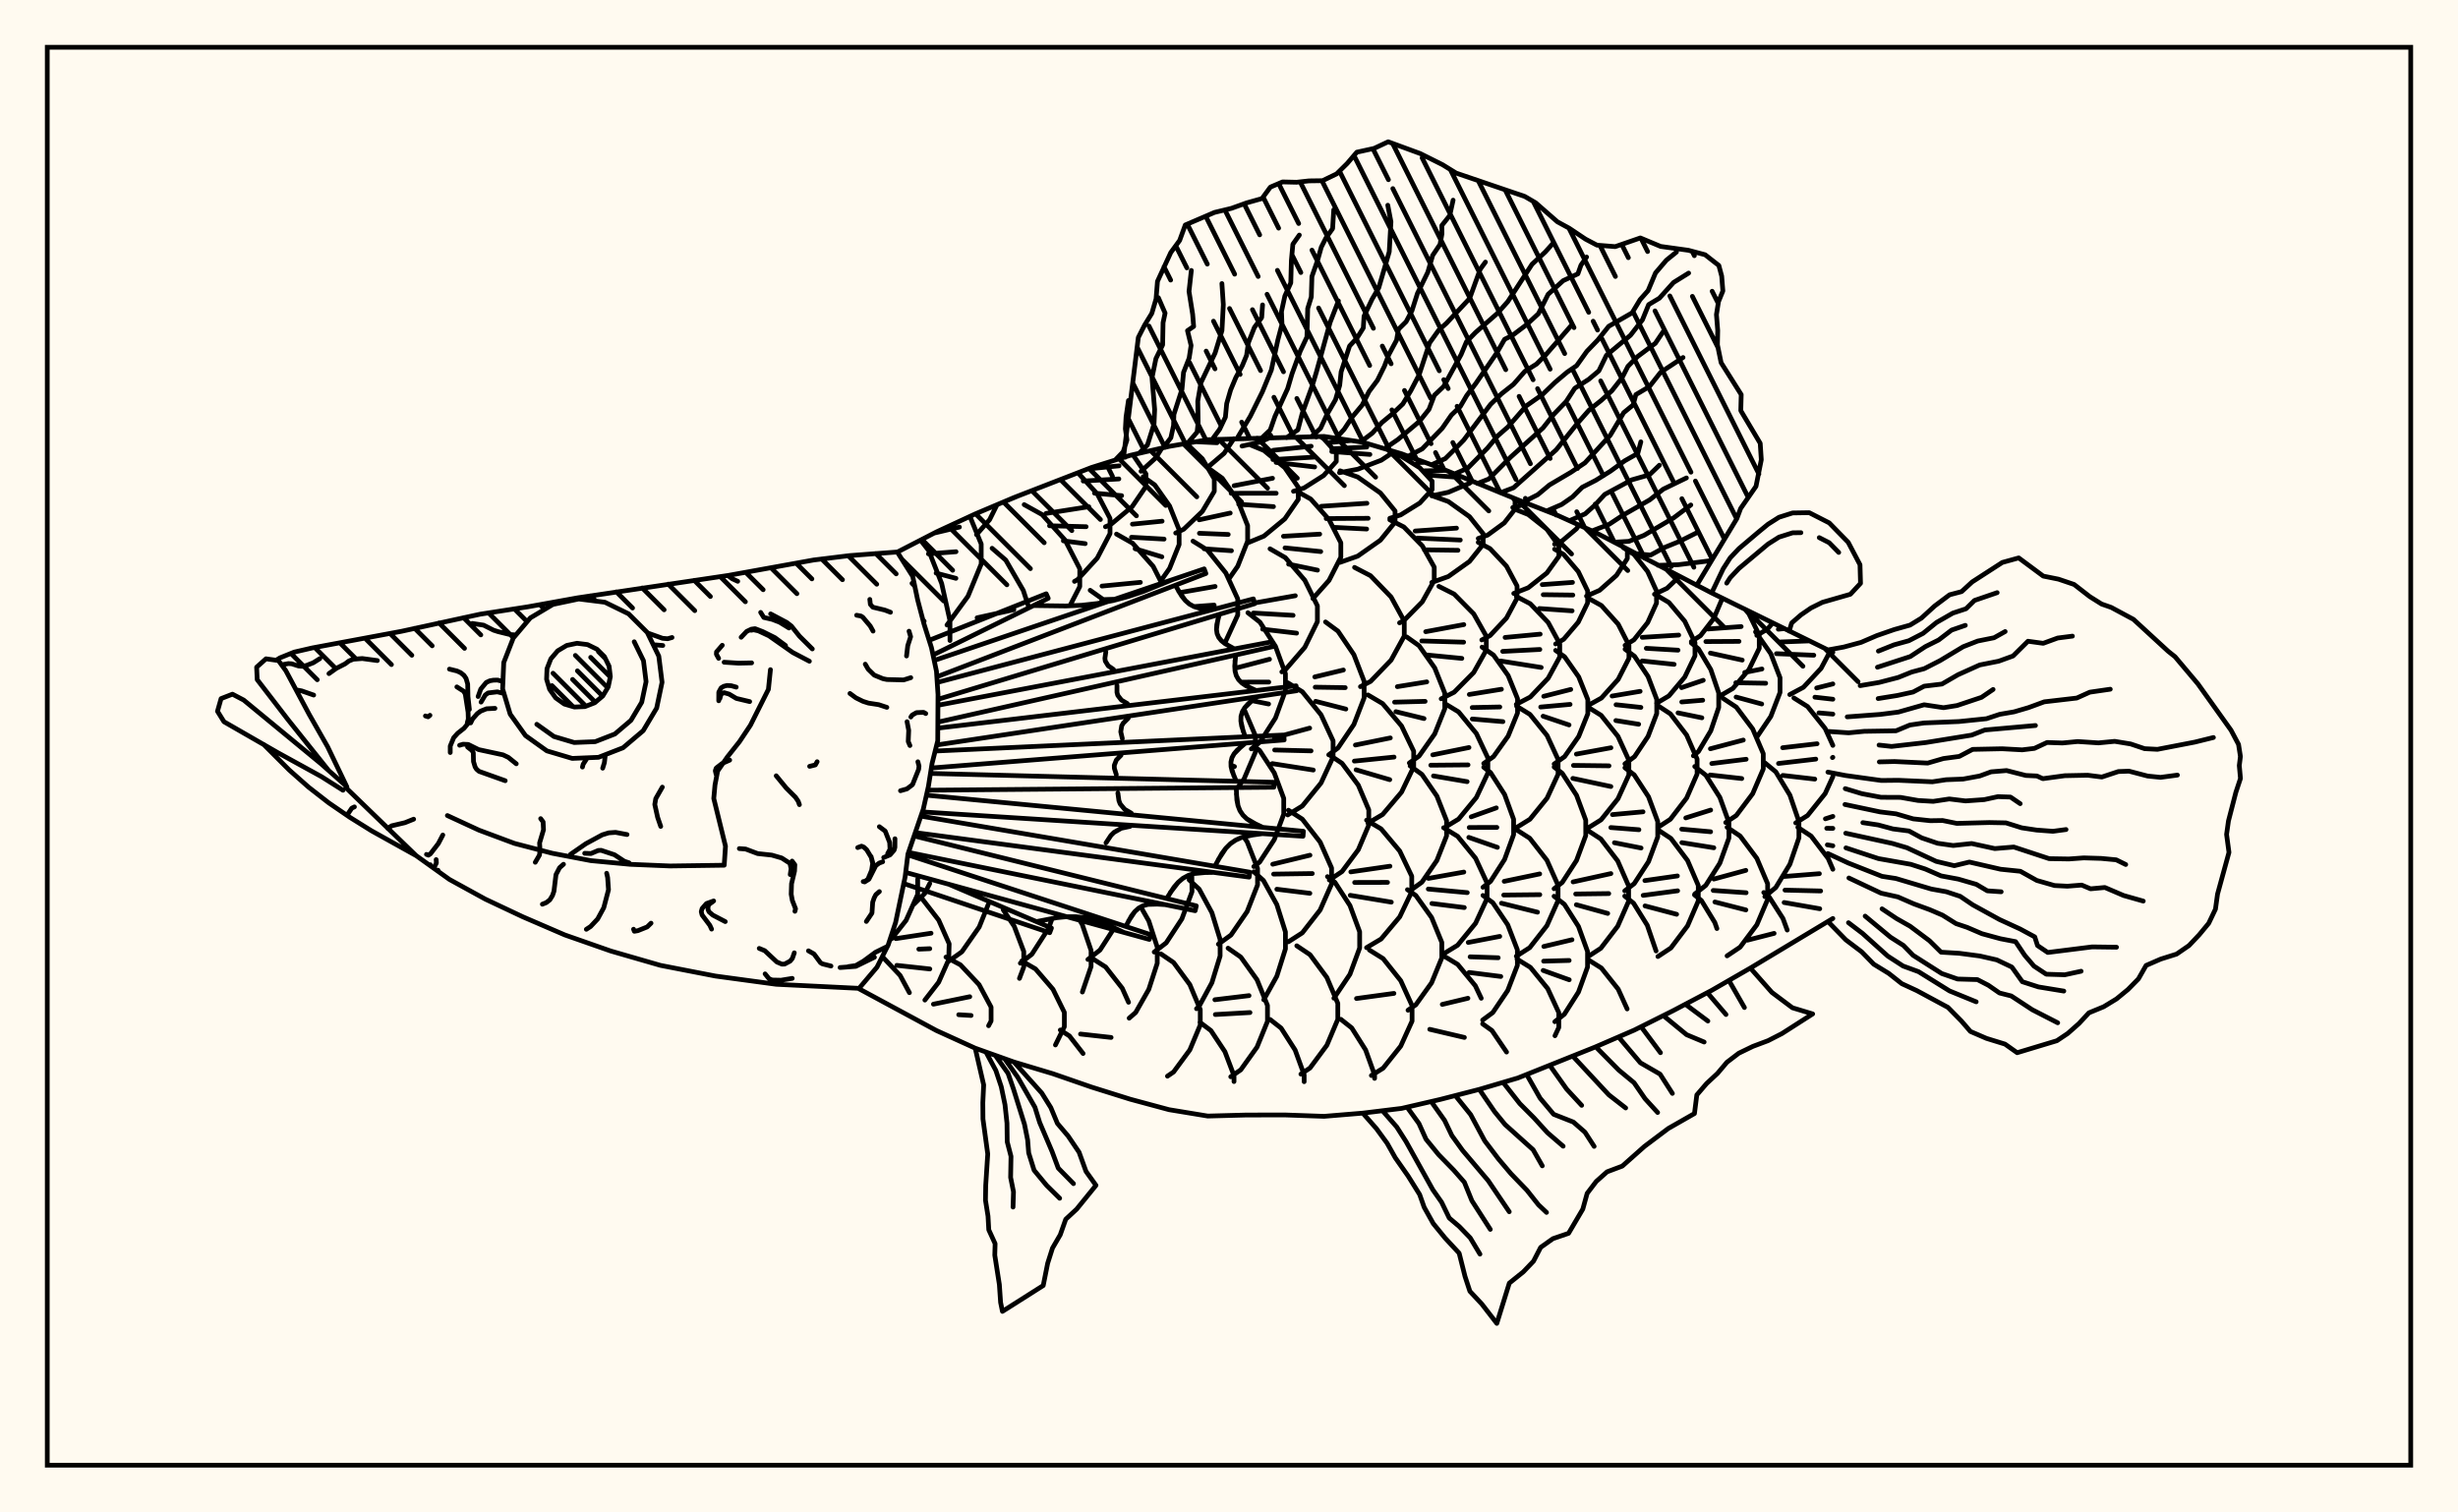 <svg xmlns="http://www.w3.org/2000/svg" width="520" height="320"><rect x="0" y="0" width="520" height="320" fill="floralwhite"/><rect x="10" y="10" width="500" height="300" stroke="black" stroke-width="1" fill="none"/><path stroke="black" stroke-width="1" fill="none" stroke-linecap="round" stroke-linejoin="round" d="
M 189.83 116.81 198.11 112.54 206.31 108.74 214.51 105.27 230.91 98.91 239.11 96.34 247.31 94.45 255.51 93.03 280.11 92.34 288.31 93.57 296.51 96.01 304.71 99.03 321.11 105.75 329.31 108.95 337.51 112.65 362.11 125.45 387.75 138.02 
M 387.75 194.33 370.3 204.82 362.11 209.54 353.91 213.86 345.71 217.96 337.51 221.51 321.11 228.08 312.91 230.5 304.71 232.61 296.51 234.51 288.31 235.51 280.11 236.19 271.91 235.9 263.71 235.91 255.51 236.13 247.31 234.78 239.11 232.57 230.91 230 222.71 227.16 214.51 224.7 206.31 221.77 198.11 218.04 181.74 209.21 
M 188.61 198.64 191.69 194.72 194.14 189.23 194.14 186.03 
M 193.41 191.26 195.63 189.05 196.69 186.94 
M 200.7 203.04 200.8 199.69 198.58 194.67 195.14 190.23 194.79 190.01 
M 189.52 198.59 196.97 197.45 
M 194.38 200.82 196.7 200.72 
M 201.03 203.14 203.49 201.38 207.16 196.13 209.07 191.36 
M 201.75 203.37 200.12 202.5 
M 200.97 135.52 200.97 131.33 199.21 123.44 196.46 116.47 194.74 114.28 
M 215.67 207.01 216.58 204.6 216.58 201.31 214.57 195.99 212.23 192.48 
M 200.34 132.24 204.78 126.15 207.58 119.33 207.58 115.1 205.19 109.26 
M 197.65 112.78 202.97 111.52 
M 196.41 117.18 202.25 116.73 
M 198.04 121.26 202.23 122.36 
M 215.86 203.79 218.3 201.89 221.82 196.43 222.59 194.33 
M 221.85 208.24 219.06 205 216.16 203.32 
M 206.58 113.12 209.35 109.96 210.93 106.79 
M 217.66 128.53 216.48 124.92 212.77 118.5 209.88 116 
M 206.71 130.71 214.49 129 
M 228.98 209.89 230.82 204.49 230.82 201.09 228.95 195.59 227.99 193.99 
M 212.47 106.14 215.11 105.05 
M 226.34 128.17 228.43 124.1 228.43 120.33 225.3 114.24 220.46 108.87 216.67 106.77 
M 230.15 203 232.71 201.01 235.75 196.29 
M 238.75 212.06 237.42 209.09 233.9 204.59 231.16 202.84 
M 227.31 123.01 227.94 122.66 232.13 118.08 234.83 112.89 234.83 109.68 232.13 104.5 228.06 100.05 
M 221.29 108.63 230.35 107.21 
M 222.03 111.24 229.77 111.44 
M 224.96 114.43 229.58 115.02 
M 233.88 127.37 233.65 127.03 230.63 124.89 
M 241.2 212.55 243.03 209.33 244.82 203.8 244.82 200.38 243.03 194.85 241.35 191.89 
M 233.86 111.45 234.98 110.98 239.51 107.2 242.43 102.92 242.43 100.27 239.67 96.21 
M 230.16 99.21 236.74 98.56 
M 229.16 101.78 236.7 101.33 
M 231.54 104.34 237.29 104.87 
M 245.85 123.56 243.96 119.83 239.6 114.92 236.2 113 
M 233.13 124 241.25 123.21 
M 233.06 126.87 236.63 126.76 
M 244.18 201.43 246.71 199.49 250.03 194.42 252.17 188.67 252.13 184.98 
M 253.92 214.49 253.92 213.59 251.71 208.31 248.28 203.65 245.61 201.83 
M 241.39 99.71 244.53 96.85 245.81 94.8 
M 245.77 122.62 247.43 120.26 249.45 115.22 249.45 112.1 247.43 107.05 244.29 102.6 241.84 100.86 
M 239.57 110.9 245.85 110.27 
M 239.37 113.67 246.27 114.06 
M 240.14 116.1 245.8 117.81 
M 251.41 185.32 251.59 185.15 
M 253.13 213.42 253.68 212.91 256.38 207.92 258.12 202.26 258.12 198.76 256.38 193.1 253.68 188.11 251.57 186.16 
M 248.72 112.78 250.43 111.97 254.36 108.21 256.89 103.95 256.89 101.32 254.36 97.06 250.97 93.82 
M 258.99 136.04 259.33 135.61 261.85 130.12 261.85 126.72 259.33 121.23 255.43 116.38 252.38 114.49 
M 249.54 125.39 257.06 124.08 
M 252.59 128.34 256.86 128.02 
M 261.54 167.01 263.17 164.83 265.58 159.16 265.58 155.65 263.17 150 
M 260.42 161.93 261.16 162.18 
M 257.75 199.77 260.42 197.83 263.84 192.86 266.04 187.23 266.04 183.74 263.84 178.11 263.11 177.06 
M 268.14 214.42 268.14 212.73 265.93 207.29 262.49 202.49 259.8 200.61 
M 257.01 211.52 264.24 210.65 
M 257.99 214.6 264.44 214.23 
M 255.68 98.71 258.97 95.91 261.03 92.82 
M 253.04 93.46 257.47 93.68 
M 259.96 122.51 261.84 119.81 263.94 114.49 263.94 111.2 261.84 105.88 258.58 101.18 256.03 99.34 
M 253.69 109.98 260.26 108.55 
M 253.74 112.83 259.84 113.08 
M 254.73 116.11 260.52 116.52 
M 264.72 158.45 266.55 157.02 269.83 151.91 271.94 146.12 271.94 142.54 269.83 136.75 266.55 131.64 264 129.64 
M 261.82 141.25 268.57 139.48 
M 262.54 144.32 268.42 144.31 
M 264.84 148.24 268.38 148.95 
M 265.25 183.34 266.48 182.4 269.58 177.64 271.58 172.25 271.58 168.92 269.58 163.53 266.48 158.78 265.5 158.02 
M 267.35 211.53 270.12 206.54 271.94 200.76 271.94 197.18 270.12 191.39 267.29 186.29 265.25 184.45 
M 262.75 94.38 266.42 93.58 268.53 92.66 
M 263.94 114.86 267.39 113.43 271.81 109.78 274.66 105.65 274.66 103.09 271.81 98.96 267.39 95.31 264.55 94.14 
M 261.08 102.76 269.21 101.19 
M 260.45 104.37 269.98 104.36 
M 262.06 106.69 269.41 107.19 
M 271.18 142.15 271.91 141.73 276.04 136.95 278.7 131.53 278.7 128.18 276.04 122.77 271.91 117.98 268.68 116.12 
M 265.64 127.53 274.03 126.04 
M 265.16 129.7 273.56 130.19 
M 267.12 133.12 274.3 133.96 
M 272.43 172.42 275.52 170.52 279.47 165.66 282.02 160.15 282.02 156.74 279.47 151.23 275.52 146.36 272.43 144.46 
M 269.61 156.08 277.07 154.05 
M 269.66 158.68 277.36 158.87 
M 269.16 161.56 277.83 162.92 
M 272.57 199.26 275.51 197.37 279.28 192.53 281.7 187.04 281.7 183.64 279.28 178.16 275.51 173.31 272.57 171.42 
M 269.25 182.85 277.13 180.94 
M 269.44 184.94 277.62 184.82 
M 270.12 188.14 277.11 189 
M 283.02 214.47 283.02 212.29 280.71 206.82 277.14 201.99 274.34 200.11 
M 273.64 103.95 275.86 103.25 280.02 100.61 282.7 97.63 282.7 95.79 280.02 92.81 279.32 92.36 
M 269.36 95.27 277.38 94.41 
M 269.29 97.23 277.96 96.72 
M 269.96 97.84 278.12 98.8 
M 277.75 126.64 281.16 122.8 283.66 117.89 283.66 114.84 281.16 109.93 277.3 105.59 274.29 103.9 
M 271.52 113.46 279.19 113.01 
M 271.85 115.92 279.41 116.7 
M 272.61 119.36 278.72 120.63 
M 281.1 159.7 283.05 158.26 286.42 153.28 288.59 147.64 288.59 144.15 286.42 138.51 283.05 133.53 280.42 131.59 
M 278.15 143.22 284.2 141.76 
M 278.24 145.39 284.59 145.49 
M 278.32 148.38 284.72 150.02 
M 281.23 186.2 283.91 184.4 287.35 179.79 289.57 174.57 289.57 171.34 287.35 166.11 283.91 161.5 281.23 159.7 
M 282.19 211.2 285.59 206.13 287.64 200.58 287.64 197.14 285.59 191.59 282.41 186.68 280.83 185.47 
M 283.37 100.01 287.25 99.27 292.22 97.37 294.94 95.55 
M 280.95 93.66 285.85 93.2 
M 281.74 94.96 289.15 94.58 
M 281.74 95.53 289.81 96.15 
M 283.5 118.98 287.24 117.66 292.03 114.29 295.13 110.47 295.13 108.11 292.03 104.3 287.24 100.93 283.5 99.61 
M 279.53 107.12 289.18 106.48 
M 280.56 109.72 289.44 109.66 
M 282.24 111.58 289.12 111.93 
M 287.81 145.28 289.95 144.17 294.29 139.67 297.08 134.57 297.08 131.41 294.29 126.31 289.95 121.81 286.56 120.05 
M 289.4 174.17 292.51 172.32 296.5 167.6 299.07 162.25 299.07 158.94 296.5 153.59 292.51 148.87 289.4 147.03 
M 286.74 157.63 294.13 156.13 
M 286.52 161.03 294.92 160.18 
M 286.89 162.87 294.01 164.96 
M 289.1 200.5 292.18 198.67 296.12 193.98 298.66 188.66 298.66 185.38 296.12 180.06 292.18 175.37 289.1 173.54 
M 285.77 184.47 294.05 183.27 
M 286.58 186.71 293.54 186.69 
M 285.65 189.43 294.34 190.87 
M 298.73 213.42 298.73 212.77 296.33 207.49 292.61 202.82 289.7 201 
M 286.97 211.26 294.89 210.18 
M 294.3 96.06 295.87 95.82 
M 294.02 109.66 296.32 108.94 300.36 106.43 302.97 103.58 302.97 101.81 300.36 98.97 296.32 96.45 294.28 95.82 
M 296.08 131.78 296.99 131.31 300.9 127.32 303.42 122.8 303.42 120 300.9 115.49 296.99 111.49 294.02 109.98 
M 298.15 161.43 300.2 159.98 303.52 155.27 305.65 149.94 305.65 146.64 303.52 141.31 300.2 136.61 297.61 134.77 
M 295.61 145.28 301.84 144.27 
M 295.03 148.56 301.49 148.39 
M 295.3 150.57 301.26 152.03 
M 298.32 188.44 300.81 186.65 303.98 182.05 306.03 176.85 306.03 173.63 303.98 168.43 300.81 163.84 298.32 162.05 
M 298.22 213.49 299.52 212.59 302.86 207.93 305.02 202.66 305.02 199.39 302.86 194.12 299.52 189.46 297.75 188.23 
M 302.89 104.91 306.39 104.16 310.86 102.26 311.43 101.83 
M 299.89 97.87 301.43 97.83 
M 301 99.62 305.91 99.53 
M 302.04 100.51 308.74 101.01 
M 302.9 123.23 306.4 121.98 310.88 118.79 313.77 115.17 313.77 112.93 310.88 109.31 306.4 106.11 302.9 104.86 
M 299.39 112.35 308.13 111.74 
M 299.87 113.85 308.93 114.26 
M 301.32 116.33 308.44 116.43 
M 304.89 147.85 307.63 146.46 311.77 142.28 314.43 137.54 314.43 134.61 311.77 129.88 307.63 125.69 304.4 124.06 
M 301.61 133.65 309.68 132.15 
M 300.78 135.61 309.64 135.87 
M 301.58 138.55 309.26 139.3 
M 305.63 175.08 308.57 173.3 312.33 168.73 314.76 163.56 314.76 160.36 312.33 155.19 308.57 150.62 305.63 148.84 
M 303.11 159.71 310.77 158.16 
M 302.69 161.9 310.57 161.83 
M 303.26 164.17 310.38 165.38 
M 305.4 201.8 308.36 199.99 312.16 195.35 314.6 190.09 314.6 186.84 312.16 181.58 308.36 176.94 305.4 175.13 
M 302.19 185.85 309.68 184.51 
M 302.16 188.1 310.41 188.86 
M 302.92 191.16 309.78 192.02 
M 313.36 211.21 312.11 208.56 308.38 204.04 305.46 202.27 
M 305.12 212.51 310.55 211.21 
M 312.73 113.93 314.72 113.21 318.24 110.63 320.51 107.72 320.51 105.91 320.05 105.33 
M 313.48 135.4 315.23 134.47 318.7 130.77 320.94 126.57 320.94 123.98 318.7 119.78 315.23 116.08 312.73 114.75 
M 313.89 161.53 315.96 160.08 319.05 155.75 321.04 150.85 321.04 147.82 319.05 142.92 315.96 138.6 313.54 136.91 
M 310.84 146.93 317.63 145.83 
M 311.45 149.7 317.29 149.58 
M 311.47 152.12 317.95 152.68 
M 313.73 187.73 315.33 186.48 318.3 181.84 320.21 176.59 320.21 173.34 318.3 168.09 315.33 163.46 313.89 162.33 
M 311.24 172.82 316.55 170.93 
M 310.82 175.08 316.67 175.06 
M 310.73 177.17 316.78 179.28 
M 318.52 210.22 318.97 209.55 321.01 204.25 321.01 200.97 318.97 195.67 315.81 190.99 313.73 189.45 
M 310.61 199.4 317.28 198.12 
M 311.01 202.44 316.95 202.64 
M 310.79 205.75 317.5 206.6 
M 320.03 107.38 323.16 106.55 
M 320.24 125.56 323.31 124.35 327.25 121.23 329.79 117.7 329.79 115.51 327.25 111.98 323.31 108.86 320.24 107.64 
M 320.78 149.02 323.74 147.47 327.53 143.49 329.97 139 329.97 136.21 327.53 131.71 323.74 127.74 320.78 126.19 
M 318.41 134.87 325.83 134.17 
M 317.9 137.82 325.76 137.41 
M 317.46 139.85 326.05 141.22 
M 320.84 175.08 323.67 173.33 327.29 168.87 329.62 163.81 329.62 160.68 327.29 155.62 323.67 151.15 320.84 149.41 
M 320.78 202.32 323.62 200.5 327.26 195.84 329.61 190.56 329.61 187.29 327.26 182.01 323.62 177.35 320.78 175.53 
M 318.22 186.47 325.73 184.9 
M 318.12 189.37 325.75 189.29 
M 317.64 191.1 325.27 193 
M 326.62 208.18 323.77 204.68 320.93 202.92 
M 328.88 115.13 330.45 114.46 333.51 111.88 334.04 111.08 
M 329.1 136.25 330.81 135.25 333.89 131.64 335.87 127.55 335.87 125.02 333.89 120.93 330.81 117.32 328.88 116.19 
M 326.27 123.69 332.67 123.22 
M 326.48 125.82 332.74 125.9 
M 325.66 128.75 332.59 129.24 
M 328.79 161.65 331 160.08 333.98 155.82 335.91 151.01 335.91 148.03 333.98 143.21 331 138.96 329.1 137.61 
M 326.58 147.32 332.3 145.87 
M 325.94 149.59 332.16 149.03 
M 326.45 151.53 331.94 153.38 
M 328.77 188.04 330.5 186.7 333.52 182.05 335.47 176.78 335.47 173.52 333.52 168.26 330.5 163.61 328.79 162.29 
M 335.44 205.74 335.85 204.6 335.85 201.31 333.93 196.01 330.95 191.33 328.77 189.62 
M 326.6 200.25 332.56 198.83 
M 326.56 203.36 331.96 203.21 
M 326.46 205.32 331.02 206.96 
M 335.63 126.12 338.41 124.89 341.97 121.74 344.27 118.18 344.27 116.18 
M 336.01 149.23 338.78 147.69 342.33 143.75 344.61 139.28 344.61 136.52 342.33 132.05 338.78 128.11 336.01 126.57 
M 335.94 175.19 338.72 173.45 342.29 169 344.59 163.96 344.59 160.84 342.29 155.8 338.72 151.34 335.94 149.61 
M 333.49 159.55 340.8 158.21 
M 332.87 161.94 340.39 162.03 
M 332.74 164.69 340.79 166.41 
M 335.87 202.45 338.66 200.63 342.23 195.97 344.54 190.7 344.54 187.43 342.23 182.15 338.66 177.5 335.87 175.68 
M 332.8 186.59 340.79 184.83 
M 333.34 189.15 340.34 189.06 
M 333.48 191.42 340.12 193.26 
M 338.77 204.81 335.99 203.06 
M 343.79 136.54 345.67 135.37 348.57 131.73 350.44 127.6 350.44 125.05 348.57 120.93 345.67 117.29 343.44 115.89 
M 343.76 161.61 345.8 160.08 348.65 155.81 350.49 150.97 350.49 147.97 348.65 143.13 345.8 138.86 343.79 137.36 
M 341.04 147.27 346.98 146.27 
M 341.88 149.1 347.14 149.67 
M 341.84 152.45 346.67 153.23 
M 343.72 188.49 345.73 186.95 348.75 182.31 350.7 177.07 350.7 173.82 348.75 168.58 345.73 163.95 343.76 162.44 
M 341.12 172.35 347.59 171.76 
M 340.78 175.09 346.72 175.55 
M 341.54 178.3 347.18 179.42 
M 350.35 201.2 348.49 195.77 345.59 191.1 343.72 189.59 
M 350.01 125.73 352.67 124.47 355.29 121.98 
M 350.45 148.79 353.07 147.23 356.42 143.25 358.58 138.75 358.58 135.96 356.42 131.45 353.07 127.47 350.45 125.92 
M 347.42 134.85 355.14 134.37 
M 348.28 137.17 354.99 137.56 
M 347.41 139.84 354.17 140.56 
M 350.69 175.09 353.37 173.34 356.81 168.85 359.03 163.76 359.03 160.61 356.81 155.52 353.37 151.03 350.69 149.27 
M 353.94 199.96 357.01 195.89 359.28 190.61 359.28 187.34 357.01 182.06 353.49 177.39 350.74 175.57 
M 347.98 186.31 354.86 185.33 
M 347.62 189.44 354.91 188.47 
M 348.01 191.67 354.7 193.44 
M 357.81 135.74 359.75 134.49 362.56 130.85 364.38 126.56 
M 358.24 159.91 359.32 159 361.92 154.63 363.6 149.68 363.6 146.61 361.92 141.66 359.32 137.29 357.81 136.03 
M 355.73 145.49 360.33 143.93 
M 355.78 148.52 360.22 148.15 
M 354.99 150.83 360.04 151.87 
M 358.53 189.16 360.86 187.33 363.84 182.63 365.76 177.31 365.76 174.02 363.84 168.7 360.86 164 358.53 162.17 
M 356.63 173.05 361.9 171.39 
M 355.77 175.43 361.89 175.98 
M 355.8 178.28 362.57 179.37 
M 363.22 196.46 362.78 195.19 359.94 190.53 358.47 189.33 
M 363.93 147.21 366.59 145.66 369.99 141.68 372.18 137.17 372.18 134.38 369.99 129.88 369.14 128.88 
M 361.33 133.08 368.35 132.57 
M 360.88 135.74 367.89 135.7 
M 361.84 138.18 368.58 139.66 
M 365.08 174.03 367.32 172.54 370.79 167.92 373.03 162.69 373.03 159.46 370.79 154.23 367.32 149.61 364.6 147.81 
M 361.84 158.42 368.8 156.58 
M 362.13 161.54 369.41 160.64 
M 361.77 163.97 368.48 164.72 
M 373.1 192.29 373.95 190.3 373.95 186.98 371.67 181.61 368.13 176.88 365.37 175.03 
M 362.57 185.99 369.34 184.15 
M 362.44 188.4 369.4 188.88 
M 362.79 190.84 369.35 192.52 
M 371.66 134.44 373.92 133.1 375.02 131.8 
M 371.7 155.9 374.62 151.58 376.57 146.51 376.57 143.38 374.62 138.31 371.39 133.69 
M 369.1 142.28 372.75 141.54 
M 367.22 144.45 373.54 144.56 
M 367.28 147.48 372.7 148.95 
M 373.36 189.7 375.68 187.77 378.66 182.85 380.57 177.27 380.57 173.81 378.66 168.23 375.68 163.31 373.36 161.39 
M 375.27 191.33 374.21 189.67 373.13 188.83 
M 378.63 146.96 381.53 145.41 385.25 141.42 387.2 137.75 
M 376.21 133.13 377.44 133 
M 376.33 135.84 382.77 135.6 
M 375.81 138.3 383.72 138.63 
M 379.89 174.11 382.4 172.54 386.12 167.9 387.75 164.32 
M 387.75 157.71 386.12 154.13 382.4 149.49 379.5 147.67 
M 377.13 158.2 384.41 157.36 
M 376.25 161.53 384.14 160.61 
M 377.17 164.06 383.93 164.84 
M 387.75 183.92 386.76 181.63 383.15 176.89 380.34 175.04 
M 377.12 185.47 384.9 184.85 
M 377.62 188.33 381.91 188.43 
M 387.66 160.29 387.75 160.23 
M 384.32 145.56 387.75 144.7 
M 383.95 147.51 387.75 147.94 
M 384.8 150.83 387.75 151.09 
M 386.17 173.24 387.75 172.73 
M 386.45 175.25 387.75 175.26 
M 386.58 178.75 387.75 178.95 
M 192.39 210.03 190.42 206.37 186.66 202.4 
M 195.66 211.59 198.58 207.82 200.7 203.04 
M 189.72 204.25 196.71 205.01 
M 200.62 203.43 201.03 203.14 
M 209.14 217.02 209.67 216.02 209.67 213.08 207.13 208.33 203.19 204.14 201.75 203.37 
M 197.47 212.46 205.16 210.88 
M 202.82 214.69 205.44 214.85 
M 223.28 221.09 225.17 217.23 225.17 214.2 222.77 209.32 221.85 208.24 
M 210.93 106.79 210.93 106.79 
M 229.13 222.9 226.24 219.18 224.31 217.93 
M 228.59 218.78 235.06 219.5 
M 228.06 100.05 228.06 100.05 
M 238.88 215.42 240.26 214.21 241.2 212.55 
M 246.98 227.69 248.28 226.8 251.71 222.14 253.92 216.86 253.92 214.49 
M 261.06 228.83 261.06 227.59 259.14 222.52 256.18 218.05 253.86 216.3 
M 260.37 227.82 262.49 226.35 265.93 221.54 268.14 216.1 268.14 214.42 
M 257.11 214.65 257.99 214.6 
M 253.04 93.46 253.04 93.46 
M 275.9 228.86 275.9 227.41 273.99 222.16 271.02 217.52 268.71 215.71 
M 275.21 227.26 277.14 225.96 280.71 221.14 283.02 215.67 283.02 214.47 
M 279.32 92.36 279.32 92.36 
M 290.8 228.16 290.8 227.41 288.9 222.14 285.96 217.48 283.66 215.66 
M 294.94 95.55 294.94 95.55 
M 285.85 93.2 285.85 93.2 
M 290.12 227.55 292.61 226 296.33 221.33 298.73 216.04 298.73 213.42 
M 295.87 95.82 295.87 95.82 
M 297.87 213.74 298.22 213.49 
M 311.43 101.83 311.43 101.83 
M 302.47 217.78 309.8 219.5 
M 313.66 215.82 315.81 214.23 318.52 210.22 
M 318.72 222.59 315.63 218.04 313.66 216.63 
M 328.96 219.14 329.77 217.39 329.77 214.25 327.42 209.16 326.62 208.18 
M 328.93 216.17 330.95 214.58 333.93 209.9 335.44 205.74 
M 331.02 206.96 331.98 207.3 
M 344.23 213.47 342.34 209.29 338.77 204.81 
M 350.74 202.38 353.49 200.56 353.94 199.96 
M 365.37 202.24 368.13 200.39 371.67 195.66 373.1 192.29 
M 378.09 196.78 377.19 194.33 375.27 191.33 
M 369.68 198.92 375.32 197.48 
M 381.91 188.43 385.17 188.51 
M 377.44 190.95 384.98 192.27 
M 230.91 98.91 230.91 98.91 
M 237.68 96.79 240.82 71.39 242.16 68.76 243.67 66.3 244.57 63.24 244.87 59.53 247.68 53.44 249.56 50.87 250.75 47.6 256.94 44.94 260.51 44.08 263.71 42.93 266.98 42.01 268.75 39.59 271.33 38.49 274.3 38.56 276.92 38.27 279.79 38.23 282.77 36.79 284.99 34.6 287.04 32.2 290.69 31.4 293.68 30 300.46 32.49 305.18 34.85 308.05 36.62 322.57 41.56 324.88 42.91 329.48 46.93 331.98 48.29 335.42 50.59 337.85 51.87 341.71 52.18 347.02 50.34 351.32 52.14 357.17 52.95 360.73 53.9 363.63 56.17 364.23 58.42 364.48 61.56 363.55 63.84 363.12 66.55 363.39 69.91 363.33 72.95 364.11 76.74 368.36 83.48 368.27 86.88 372.38 93.79 372.61 97.27 371.49 102.89 368.24 107.58 367.44 109.72 358.94 123.84 
M 353.91 121.28 353.91 121.28 
M 235.92 97.34 237.62 95.57 238.41 93.09 238.08 90.73 238.22 88.21 238.73 84.74 
M 240.97 95.91 242.75 94.15 244.14 89.7 244.27 86.63 243.71 79.93 244.54 75.88 245.96 72.97 246.05 68.27 246.48 66.25 245.06 62.98 
M 246.08 94.74 247.7 92.62 248.27 90.01 248.34 87.69 250.05 82.37 250.38 78.8 251.57 75.77 251.98 73.09 251.22 69.96 252.52 69.07 252.31 66.49 251.54 61.65 252.03 57.22 
M 251.24 93.77 253.25 91.43 253.47 89.46 253.39 84.88 254.07 80.95 257.06 74.68 258.51 69.94 258.8 64.44 258.5 59.99 
M 256.44 92.99 258.01 90.84 259.24 88.25 259.51 85.39 260.34 82.52 261.45 79.87 262.83 77.32 263.72 75.18 264.11 72.48 265.38 69.26 266.91 67.2 267.1 64.51 
M 261.68 92.8 264.5 88.08 267.07 82.89 268.96 78.28 270.33 71.96 271.21 68.62 271.1 65.92 271.82 62.62 273.07 59.85 273.2 55.09 273.51 51.67 274.88 49.73 
M 266.93 92.68 268.73 90.96 269.73 88.08 272.41 82.22 273.33 79.09 275.07 74.3 276.49 71.29 276.65 65.27 277.41 62.82 277.54 58.51 278.74 55.08 279.52 52.3 280.49 50.38 281.92 48.37 282.16 44.39 
M 272.18 92.61 274.58 90.93 275.47 87.53 277.63 81.57 278.47 78.79 281.39 68.21 283.15 63.66 
M 277.42 92.43 279.37 90.62 280.75 87.65 282.53 84.57 283.42 81.52 283.72 78.68 285.51 73.2 287.09 71.51 288.41 69.39 288.57 66.89 290.27 63.3 291.68 60.9 293.9 53.27 294.26 46.92 293.59 43.42 
M 282.66 92.72 284.37 90.82 286.1 88.19 288.18 85.7 289.63 82.83 291.41 80.45 292.87 77.5 293.81 75.03 295.45 71.97 295.85 69.67 297.46 68.08 298.7 65.75 299.87 62.07 302.06 57.59 303.09 54.03 304.65 51.7 305.05 49.47 305.02 47.71 306.7 45.6 307.41 42.35 
M 287.85 93.5 290.35 91.61 292.33 89.41 294.61 87.53 296.78 85.46 298.48 82.64 300.21 79.32 302.43 72.56 304.34 69.88 306.01 68.38 310.9 63.16 313.15 56.96 314.25 55.45 
M 292.9 94.94 295.76 92.97 300.31 89.13 302.31 86.61 303.44 83.64 305.4 81.78 309.11 75 310.24 72.3 312.16 70.34 316.75 66.32 318.99 63.8 324.1 55.92 326.91 53.31 328.54 51.49 
M 297.9 96.53 300.88 94.97 305.11 90.61 307.05 87.81 308.93 86.01 310.29 83.68 312.21 81.14 316.63 74.69 318.31 71.78 319.92 70.99 322.91 68.73 325.46 66.37 327.51 62.27 330.7 59.38 333.81 57.94 334.46 56.1 335.65 54.38 
M 302.83 98.34 305.76 97.03 307.94 94.87 309.65 93.12 315.33 85.56 317.64 83.32 320.19 81.31 322.58 78.58 325.07 77.02 326.97 75.12 332.53 68.72 
M 307.71 100.28 310.49 99.06 314.7 94.79 316.84 92.22 319.01 90.33 322.88 85.88 326.33 83.46 328.97 80.91 331.54 78.74 333.54 77.37 335.71 74.33 338.02 71.94 340.33 69.04 345.28 66.19 346.97 63.39 348.66 61.49 350.23 57.75 352.52 55.06 354.66 53.33 
M 312.55 102.3 314.97 101.34 319.54 96.75 326.43 90.54 328.67 87.7 331.33 84.95 333.15 82.15 336.09 80.27 338.24 78.47 339.84 75.18 344.93 70.94 347.46 67.68 348.78 64.45 351.05 63.09 354.04 59.77 357.24 57.78 
M 317.42 104.26 320.19 103.2 329.22 95.17 333.7 89.58 336.17 86.77 338.72 84.74 341 82.67 343.17 79.91 344.4 77.5 346.42 75.45 350.19 72.64 352.09 69.81 
M 322.29 106.21 325.32 104.67 327.8 102.6 332.33 99.93 335.3 97.93 340.66 92.09 343.5 87.31 345.49 85.68 346.08 83.49 348.94 81.79 351.3 78.79 356.05 75.64 
M 327.18 108.12 330.37 106.74 332.67 105.14 334.72 103.1 337.6 101.62 340.68 99.7 343.71 97.5 346.48 95.93 347.13 93.48 
M 332.02 110.17 335.35 108.72 337.34 106.94 339.51 104.6 345.21 101.52 348.94 100.46 351.06 98.42 
M 336.8 112.33 340.42 110.93 343.17 109.11 349.02 105.75 351.88 103.49 356.77 101.12 
M 341.47 114.72 344.61 114.53 347.79 113.27 354.07 109.57 357.7 106.84 
M 346.12 117.16 349.19 117.44 352.14 115.83 355.38 114.51 359.17 112.61 
M 350.76 119.61 355.06 119.48 361.82 118.64 
M 196.57 135.48 221.33 125.63 221.76 126.59 197.38 138.59 
M 197.63 139.74 254.75 120.36 255.11 121.34 198.19 143.2 
M 198.27 144.39 265.16 126.71 265.45 127.72 198.45 147.95 
M 198.46 149.21 269.1 135.78 269.32 136.8 198.47 152.77 
M 198.44 154.05 274.19 145.1 274.33 146.14 198.15 157.62 
M 197.84 158.9 271.6 155.51 271.67 156.56 197.03 162.49 
M 196.84 163.64 269.5 165.51 269.49 166.56 196.22 167.19 
M 195.99 168.24 275.74 175.88 275.66 176.93 195.13 171.78 
M 194.83 172.67 264.41 184.54 264.26 185.58 193.65 176.16 
M 193.4 176.87 253.08 191.66 252.84 192.69 192.2 180.35 
M 192.06 180.87 243.45 197.76 243.15 198.76 191.6 184.58 
M 200.76 187.1 222.44 196.35 222.07 197.34 191.17 186.93 
M 218.65 128.12 225.47 128.21 228.84 128.06 232.16 127.69 235.45 127.07 238.69 126.21 241.88 125.14 248.2 122.58 
M 248.65 123.82 249.99 126.09 250.76 127.05 251.63 127.81 252.62 128.35 253.74 128.68 254.95 128.81 257.59 128.71 
M 257.95 129.99 257.42 132.15 257.35 133.15 257.48 134.06 257.83 134.87 258.41 135.58 259.2 136.21 261.15 137.29 
M 261.42 138.58 261.21 140.93 261.28 141.99 261.54 142.95 262.02 143.79 262.72 144.5 263.61 145.1 265.74 146.1 
M 265.91 147.41 264.06 148.91 263.34 149.72 262.82 150.59 262.54 151.54 262.51 152.55 262.68 153.62 263.42 155.89 
M 263.5 157.21 261.76 158.69 261.08 159.48 260.62 160.32 260.41 161.22 260.43 162.18 260.67 163.19 261.54 165.31 
M 261.53 166.63 261.66 169.25 261.9 170.45 262.32 171.53 262.95 172.46 263.78 173.26 264.8 173.94 267.17 175.06 
M 267.07 176.38 264.07 176.8 262.68 177.18 261.42 177.74 260.3 178.5 259.32 179.48 258.47 180.63 256.99 183.28 
M 256.79 184.58 253.92 184.63 252.58 184.83 251.35 185.23 250.24 185.84 249.25 186.68 248.37 187.7 246.8 190.11 
M 246.51 191.4 244 191.24 242.85 191.35 241.8 191.64 240.87 192.15 240.06 192.89 239.36 193.81 238.15 196.02 
M 237.77 197.28 233.82 195.43 231.82 194.71 229.8 194.21 227.74 193.96 225.65 193.95 223.54 194.16 219.26 194.99 
M 249.3 125 250.76 127.05 251.63 127.81 252.62 128.35 253.74 128.68 256.25 128.8 
M 257.64 131.09 257.35 133.15 257.48 134.06 257.83 134.87 258.41 135.58 260.13 136.77 
M 233.94 137.94 233.75 139.28 233.83 139.87 234.44 140.86 235.56 141.63 
M 261.27 139.78 261.28 141.99 261.54 142.95 262.02 143.79 262.72 144.5 264.63 145.62 
M 236.3 145.06 236.3 146.5 236.47 147.12 237.24 148.12 238.48 148.85 
M 264.95 148.15 263.34 149.72 262.82 150.59 262.54 151.54 262.51 152.55 263.01 154.75 
M 238.68 151.96 237.64 152.99 237.3 153.56 237.1 154.83 237.43 156.25 
M 262.59 157.94 261.08 159.48 260.62 160.32 260.41 161.22 260.43 162.18 261.06 164.24 
M 237.15 159.8 236.17 160.8 235.73 161.93 235.75 162.56 236.16 163.89 
M 261.56 167.97 261.9 170.45 262.32 171.53 262.95 172.46 263.78 173.26 265.95 174.52 
M 236.49 167.79 236.71 169.4 236.98 170.1 237.93 171.23 239.34 172.05 
M 265.54 176.55 262.68 177.18 261.42 177.74 260.3 178.5 259.32 179.48 257.71 181.92 
M 239.07 174.84 237.21 175.24 235.67 176.11 235.03 176.74 233.98 178.33 
M 255.34 184.57 252.58 184.83 251.35 185.23 250.24 185.84 249.25 186.68 247.56 188.87 
M 245.23 191.28 242.85 191.35 241.8 191.64 240.87 192.15 240.06 192.89 238.74 194.87 
M 214.51 224.7 220.39 231.26 222.31 234.35 223.7 237.69 225.96 240.35 228.28 243.78 229.75 247.84 231.86 250.79 227.77 255.83 225.46 257.97 224.3 261.25 222.66 264.07 221.64 267.28 220.7 271.99 212.07 277.46 211.68 275.56 211.42 271.78 210.45 265.57 210.52 263.13 209.18 260.2 209.02 257.32 208.48 253.93 208.53 250.84 208.96 244.15 207.95 236.75 207.92 233.31 208.1 229.54 206.31 221.77 
M 212.53 223.99 215.3 227.91 218.95 234.28 219.95 237.5 222.57 243.64 223.88 247.15 227.1 250.43 
M 210.56 223.29 213.26 227.1 214.4 230.4 216.73 237.86 217.4 241.18 217.62 243.92 218.77 247.6 221.44 250.83 224.18 253.53 
M 208.58 222.58 210.68 226.5 211.82 229.93 212.61 233.73 213.03 237.64 213.08 241.57 213.88 244.66 213.8 249.12 214.41 252.17 214.31 255.39 
M 370.3 204.82 374.84 209.96 379.19 213.22 383.48 214.52 376.98 218.68 374.05 220.18 370.83 221.39 367.84 222.84 365.34 224.75 363.34 227.11 361.03 229.26 358.97 231.66 358.47 235.6 352.95 238.75 347.91 242.54 343.2 246.72 339.98 247.93 337.69 249.97 335.77 252.49 334.85 255.82 331.84 260.94 328.53 262.07 325.93 263.92 324.42 266.84 322.25 269.11 319.3 271.48 316.66 280 313.51 275.93 310.96 273.2 309.93 270.06 308.69 265.14 305.7 261.92 303.21 258.87 301.29 255.43 300.33 252.73 297.89 248.82 295.17 244.94 293.45 241.88 291.19 238.79 288.31 235.51 
M 365.76 207.44 369.04 213.17 
M 361.19 210.02 365.14 214.65 
M 356.54 212.47 361.31 216.03 
M 351.88 214.87 356.81 218.92 360.52 220.47 
M 347.18 217.22 351.28 222.73 
M 342.4 219.39 347.03 224.86 351.19 227.26 353.8 231.34 
M 337.58 221.47 342.45 226.4 345.69 229.08 348.01 232.45 350.68 235.38 
M 332.72 223.44 340.35 231.64 343.92 234.42 
M 327.85 225.39 331.44 230.44 334.61 233.87 
M 322.97 227.34 325.81 232.34 328.68 235.76 332.85 237.4 335.3 239.54 337.25 242.55 
M 317.99 229 321.52 233.5 324.52 236.51 327.36 239.64 330.69 242.51 
M 312.96 230.49 316.18 235.2 318.41 237.93 324.34 243.26 326.28 246.67 
M 307.88 231.8 311.12 235.82 314.09 241.36 317 245.2 319.65 248.33 323.02 251.82 325.47 254.91 327.17 256.52 
M 302.78 233.06 305.61 237.05 307.15 240.26 309.4 243.38 314.83 249.79 319.29 256.38 
M 297.67 234.24 300.18 237.7 301.68 241.03 304.34 244.29 307.53 247.56 309.79 250.13 311.38 254.04 315.28 260.11 
M 292.47 235 295.48 238.43 297.46 241.54 303.12 251.72 304.98 254.37 306.59 257.7 308.72 259.51 311.03 261.9 313.09 265.34 
M 386.7 137.51 390.05 136.9 393.72 135.91 397.04 134.48 400.73 133.2 404.07 132.26 406.47 130.79 409.28 128.22 412.45 125.84 414.99 125.17 417.21 123.13 423.6 119 427.07 118.04 432.26 121.89 435.49 122.54 438.79 123.66 442.1 126.23 444.6 127.8 446.63 128.51 451.34 131.04 458.69 137.8 460.14 138.95 464.97 144.68 471.98 154.49 473.57 157.49 473.97 160.05 473.73 161.97 473.98 164.7 473 167.66 471.44 173.69 471.04 176.54 471.55 180.35 469.13 189.16 468.69 192.35 467.26 195.35 465.25 197.78 463.1 200.05 460.47 201.86 457.11 202.92 454.01 204.27 452.4 207.1 450.19 209.35 447.77 211.34 445.05 213 441.92 214.29 439.81 216.56 437.45 218.65 435.15 220.19 426.74 222.73 424.17 220.91 420.25 219.7 416.85 218.23 414.94 216.02 412.1 213.14 405.51 209.59 402.33 208.12 399.58 205.95 396.4 204 393.85 201.39 390.49 198.85 386.7 194.96 
M 397.38 137.76 400.69 136.43 403.81 135.57 406.83 134.01 409.68 131.7 413.13 129.72 415.92 128.8 417.71 127.04 422.51 125.39 
M 397.18 141.17 404.13 138.91 407.32 136.81 410.14 135.4 412.87 133.31 415.77 132.31 
M 393.52 145.07 397.53 144.39 401.57 143.34 404.42 142.19 407.08 141.48 410.41 139.78 415.32 136.83 418.39 135.63 421.86 134.93 424.2 133.62 
M 397.33 147.8 401.38 147.15 404.72 146.42 407.07 145.18 410.82 144.73 414.22 142.76 418.82 140.69 422.84 139.89 425.87 138.79 429.02 135.67 432.25 136.11 435.31 134.99 438.43 134.59 
M 390.79 151.67 397.77 151.15 401.6 150.66 407.06 149.11 411.16 149.73 414.03 149.27 419.2 147.54 421.65 145.87 
M 386.7 154.75 391.09 155.05 394.38 154.73 401.11 154.62 404.04 153.4 407.03 152.96 414.41 152.66 420.25 152.06 423.05 151.13 426.08 150.61 429.12 149.72 432.47 148.49 439.35 147.69 442.1 146.45 446.44 145.82 
M 397.52 157.64 400.17 157.93 407.38 157.11 417.12 155.53 419.9 154.45 430.61 153.5 
M 397.58 161.2 400.78 161.12 407.81 161.45 411.13 160.49 414.49 160.04 417.32 158.55 423.56 158.42 427.8 158.65 430.39 158.34 433.07 157.09 436.32 157.2 439.54 156.89 443.94 157.18 447.37 156.85 450.73 157.4 453.7 158.4 456.42 158.54 464.34 157.01 468.26 156.04 
M 386.7 163.36 390.44 164.08 398 165.13 401.61 165.09 408.8 165.41 411.7 164.97 415.3 164.83 418.82 164.18 421.22 163.3 424.5 163.03 428.57 164.07 430.92 164.18 432.17 164.75 436.8 164.12 441.66 164.02 444.65 164.4 448.15 163.24 450.4 163.16 454.33 164.19 457.07 164.47 460.64 163.99 
M 390.37 166.86 393.87 167.92 397.94 168.69 402.07 168.71 405.77 169.36 408.98 169.55 412.38 169.04 415.82 169.46 419.77 169.18 422.67 168.55 425.33 168.64 427.38 170.04 
M 390.31 170.21 397.74 171.78 401.12 172.19 404.74 173.25 408.36 173.64 410.97 173.6 413.97 174.21 420.85 174.03 424.37 174.1 427.71 175.15 430.84 175.62 434.31 175.88 437.08 175.51 
M 394.09 174.05 397.35 174.54 400.45 175.38 403.86 175.82 406.53 177.27 409.9 178.42 413.21 178.89 417.11 178.47 422.01 179.54 426.03 179.21 433.5 181.67 437.68 181.74 440.83 181.51 444.52 181.62 447.7 181.92 449.71 182.91 
M 390.47 176.29 400.34 178.45 403.41 179.36 409.62 182.25 413.44 183.16 416.63 182.39 423.23 183.91 427.42 184.34 430.89 186.28 434.65 187.36 437.37 187.5 440.39 187.26 442.27 188.05 445.29 187.77 449.26 189.47 453.42 190.65 
M 390.52 179.39 397.4 181.66 404.24 182.87 407.29 183.86 410.65 185.32 414.3 186 418.09 187.1 420.43 188.48 423.36 188.68 
M 386.7 180.59 391 182.59 398.14 185.41 401.09 185.87 408.58 188.1 411.74 188.67 414.7 189.65 417.34 191.44 423 194.55 427.36 196.55 430.46 198.22 431.05 200.06 433.21 201.52 442.61 200.34 447.76 200.41 
M 391.14 185.76 397.94 188.97 401.51 189.77 404.87 191.23 408.27 192.48 410.95 193.63 413.81 195.42 416.16 196.21 419.29 197.55 423.18 198.61 426.4 199.23 428.33 202.11 430.29 204.4 432.89 206.12 436.82 206.24 440.27 205.49 
M 398.15 192.29 401.23 194.35 404.09 195.97 408.19 199.04 410.64 201.46 414.48 201.69 418.86 202.27 422.43 203.09 425.62 204.61 427.83 207.71 431.24 208.81 436.61 209.69 
M 394.58 193.83 399.95 198.29 402.69 200.04 404.72 202.12 410.79 205.98 414.14 207.14 418.33 207.26 420.65 208.46 423 210.09 425.49 210.72 429.94 213.64 435.32 216.4 
M 391.05 195.22 394.03 197.49 399.37 202.29 402.61 204.39 405.87 205.58 412.44 209.66 418.07 211.96 
M 362.11 125.45 364.55 120.33 366.03 118.03 367.87 116.08 371.97 112.61 374.04 110.91 376.36 109.44 379.23 108.53 382.75 108.47 386.98 110.63 390.99 114.73 393.49 119.48 393.6 123.42 391.46 125.73 385.55 127.43 383.13 128.63 380.98 130.11 379.04 131.8 378.5 133.53 
M 365.29 123.38 366.03 122.23 367.87 120.28 374.04 115.11 376.36 113.64 379.23 112.73 380.99 112.7 
M 384.87 113.75 386.98 114.83 388.99 116.88 
M 58.41 139.69 59.24 139.18 62.23 137.97 66.09 137.08 84.93 133.57 101.58 129.95 111.65 128.39 122.18 126.49 154.06 121.75 172.15 118.48 179.77 117.55 189.82 116.79 193.09 121.95 194.14 126.95 195.46 131.97 197.05 137.01 198.11 142.01 198.44 146.94 198.38 156.74 197.18 161.54 196.41 166.37 195.33 171.18 192.08 180.69 191.48 185.54 189.47 195.17 187.9 199.93 185.53 204.63 181.74 209.11 164.2 208.25 151.35 206.51 139.72 204.25 129.2 201.21 119.49 197.81 110.59 193.97 102.68 190.24 95.08 186.07 88.05 181.04 73.15 166.63 
M 162.99 141.68 162.56 145.85 158.76 153.44 156.44 156.92 153.89 160.14 151.82 163.13 151.26 166.07 151 168.94 153.48 179.03 153.21 183.06 141.75 183.22 133.32 182.87 124.99 182.09 116.83 180.53 108.86 178.45 101.35 175.65 94.64 172.55 
M 69.46 162.94 60.88 152.2 54.41 143.79 54.29 141.16 56.27 139.39 58.91 139.76 60.47 141.91 65.41 151.15 69.32 158.01 73.39 166.49 
M 72.56 167.2 67.99 164.31 58.67 159.19 47.38 152.7 46.01 150.49 46.77 147.81 49.18 146.87 51.56 148.12 67.99 161.66 73.26 166.34 
M 111.17 155.63 107.93 151.1 106.33 145.75 106.57 140.18 108.59 134.99 112.2 130.73 116.98 127.88 122.44 126.73 127.97 127.42 132.98 129.87 136.93 133.81 139.37 138.82 140.06 144.36 138.92 149.81 136.07 154.6 131.81 158.21 126.62 160.23 121.05 160.46 115.7 158.87 111.17 155.63 
M 134.17 135.78 136.13 139.79 136.68 144.22 135.76 148.58 133.48 152.41 130.08 155.3 125.92 156.92 121.47 157.1 117.19 155.83 113.56 153.24 
M 117.56 147.66 116.27 145.84 115.63 143.71 115.72 141.48 116.53 139.4 117.98 137.7 119.89 136.56 122.07 136.1 124.29 136.38 126.29 137.36 127.87 138.93 128.85 140.94 129.12 143.15 128.67 145.33 127.52 147.25 125.82 148.69 123.74 149.5 121.52 149.59 119.38 148.96 117.56 147.66 
M 116.77 145.06 121.21 149.5 
M 116.99 142.44 123.96 149.42 
M 121.13 143.75 125.95 148.58 
M 122.15 141.94 127.49 147.28 
M 121.72 138.67 128.56 145.51 
M 124.96 139.08 129.11 143.23 
M 126.6 137.88 128.08 139.36 
M 61.54 138.24 67.12 143.82 
M 66.59 137 70.95 141.36 
M 71.94 136.05 75.34 139.44 
M 77.28 135.08 82.81 140.61 
M 82.53 134.04 87.13 138.64 
M 87.73 132.94 91.43 136.64 
M 92.88 131.79 98.27 137.18 
M 98.08 130.69 101.72 134.33 
M 103.36 129.67 108.63 134.94 
M 108.82 128.83 111.52 131.53 
M 114.22 127.93 115.22 128.93 
M 119.55 126.97 119.86 127.28 
M 124.94 126.06 126.07 127.19 
M 130.4 125.22 133.82 128.64 
M 135.88 124.4 140.5 129.02 
M 141.37 123.59 146.98 129.2 
M 146.87 122.79 150.29 126.21 
M 152.37 121.99 157.69 127.32 
M 157.77 121.1 161.45 124.77 
M 163.13 120.15 168.59 125.61 
M 168.44 119.17 171.76 122.48 
M 173.84 118.27 178.23 122.66 
M 179.46 117.59 185.48 123.61 
M 185.27 117.11 189.59 121.42 
M 106.02 144.09 105.26 143.89 104.38 143.91 103.63 144.04 102.86 144.4 101.71 145.79 101.15 147.37 
M 67.66 139.35 66.28 140.22 64.79 140.81 63.97 140.97 63.17 140.91 61.7 140.44 61.01 140.4 59.56 140.65 
M 142.17 134.88 141.25 135.14 140.16 135.05 136.97 133.91 
M 137.73 195.32 136.91 196.12 134.94 196.91 134.2 197.04 134.03 196.6 
M 186.04 188.64 185.29 189.29 184.94 189.96 184.62 190.89 184.47 193.18 183.28 194.96 
M 187.74 200.23 185.21 201.48 182.66 203.36 181.04 204.29 179.48 204.51 
M 106.88 165.18 101.34 163.2 100.81 162.74 100.51 162.26 100.17 161.12 100.13 159.23 99.83 158.77 98.92 158.06 
M 124.04 196.62 124.94 196.03 126.44 194.43 127.73 192.05 128.73 188.25 128.55 185.67 128.34 184.76 
M 158.6 148.44 155.78 147.77 154.26 146.86 153.19 146.55 152.55 146.85 152.29 147.8 
M 167.6 207 165.23 207.39 163.34 207.35 162.67 207.05 161.86 206.05 
M 164.21 164.14 166.34 166.73 168.29 168.68 168.86 169.52 169.12 170.25 
M 139.78 174.85 139.12 172.92 138.52 170.2 138.73 168.97 140.12 166.54 
M 106.63 146.73 105.21 146.38 103.26 146.61 102.65 147.06 101.77 148.55 
M 82.02 175.27 82.86 174.72 85.67 174.06 87.51 173.32 
M 92.67 184.12 92.58 184.28 
M 171.85 137.3 169.14 134.61 167.43 132.47 166.46 131.71 163.03 129.89 
M 171.28 162.14 172.49 161.84 172.87 161.16 
M 153.43 194.99 150.81 193.62 149.99 192.92 149.78 192.43 149.8 191.7 150.13 191.24 150.76 190.8 
M 133.08 182.55 132.08 182.22 130 180.85 127.18 179.91 126.56 179.94 125.02 180.59 123.69 180.54 
M 175.8 204.39 173.98 203.93 173.58 203.69 172.2 201.83 171.03 201.17 
M 140.22 136.57 138.2 136.41 
M 192.69 151.7 192.98 151.29 193.88 150.78 195.38 150.71 195.85 150.97 
M 186.03 174.91 187.27 175.84 188.21 178.24 188.29 179.66 187.78 180.62 
M 191.78 138.79 192.04 136.6 192.65 134.71 192.31 133.54 
M 188.39 129.54 187.19 129.08 184.66 128.47 184.13 127.87 184.01 126.82 
M 166.91 132.87 164.92 131.65 163.37 131.05 161.59 130.64 160.92 129.57 
M 167.18 185.04 167.36 183.8 167.12 182.66 165.37 181.53 163.27 180.92 160.29 180.6 157.74 179.64 156.41 179.54 
M 93.68 176.67 92.73 178.48 91.06 180.65 90.64 180.93 90.22 180.77 
M 181.22 130.17 182.14 130.34 182.53 130.59 184.1 132.45 184.7 133.53 
M 90.96 151.34 90.57 151.66 90 151.48 
M 154.37 160.83 152.79 161.52 151.52 162.5 151.32 163.07 151.51 163.88 
M 132.65 176.57 130.23 176.11 128.78 176.21 127.41 176.63 123.94 178.51 120.68 180.77 
M 119.21 182.86 118.38 183.59 117.62 185.05 117.19 188.57 116.88 189.47 116.31 190.4 115.57 190.97 114.74 191.31 
M 192.5 157.74 192.14 156.89 192.24 154.52 191.89 152.69 
M 96.65 145.33 98.08 146.24 98.43 146.84 99.03 150.71 99.07 152.13 98.85 152.93 
M 99.11 152.96 98.16 154.09 96.83 155.14 95.98 156.08 95.25 157.85 95.25 159.22 
M 189.33 177.46 189.32 179.28 189.15 179.88 188.29 180.87 186.95 181.43 
M 184.99 202.53 181.05 204.46 177.72 204.71 
M 152.8 136.52 151.58 137.93 151.55 138.42 152.03 139.29 
M 183.05 140.52 183.67 141.59 184.95 142.84 186.79 143.6 187.63 143.77 191.16 143.86 192.68 143.38 
M 159.01 140.25 156.27 140.31 153.19 140.11 
M 66.36 147.06 63.81 146.17 62.66 145.96 
M 124.25 160.33 123.37 161.69 123.22 162.29 
M 109.22 161.6 107.53 160.24 106.42 159.71 101.26 158.6 99.06 157.51 97.97 157.46 97.23 157.68 
M 155.75 145.38 154.68 145.08 153.81 145.03 153.12 145.2 152.55 145.54 152.06 146.45 152.05 148.27 
M 128.06 159.67 127.86 161.37 127.5 162.53 
M 150.54 196.58 150.16 195.76 148.53 193.59 148.35 192.88 148.54 192.22 149.45 191.17 150.98 190.62 
M 190.5 167.3 191.87 166.91 193.05 166.01 194.34 162.78 194.42 162.08 194.18 161.17 
M 168.17 192.81 168.3 192.27 167.62 190.52 167.38 189.2 167.45 186.98 168.09 184.29 168.15 182.96 167.57 182.18 
M 92.27 181.87 92.32 182.59 91.75 183.69 
M 91.07 183.2 91.02 182.95 
M 95.08 141.57 96.69 141.97 97.48 142.34 98.16 142.9 98.59 143.53 98.94 144.72 99 147.38 99.3 150.11 
M 186.74 182.33 186 182.61 185.28 183.14 183.82 186.03 182.91 186.6 
M 168.04 201.59 167.63 202.77 167.17 203.34 165.98 203.98 165.41 203.99 164.34 203.53 161.78 201.14 160.62 200.66 
M 79.83 139.76 76.64 139.33 74.75 139.47 73.81 139.85 73 140.46 71.16 141.4 69.59 142.52 
M 171.23 139.9 167.72 138.06 162.69 134.53 160.43 133.47 159.41 133.25 158.92 133.35 
M 104.71 149.87 102.93 149.96 101.68 150.46 100.97 150.99 99.99 152.1 99.57 152.95 
M 181.45 179.33 182.25 179.03 182.73 179.22 183.35 179.79 184.31 181.38 184.61 182.66 
M 99.92 131.91 102.31 132.27 104.43 133.34 105.37 133.64 107.81 134.24 109.14 134.34 
M 166.18 136.57 163.93 134.91 161.37 133.64 159.74 133.01 158.95 133.12 157.95 133.6 156.79 134.83 
M 193.52 124 192.94 123.42 
M 184.28 181.22 184.64 182.54 184.4 184.12 183.63 185.98 183.06 186.44 182.61 186.52 
M 114.38 173.2 114.9 173.9 114.98 175.56 114.15 178.35 114.24 179.96 114.13 180.91 113.24 182.44 
M 156.07 122.99 154.9 122.45 153.97 121.76 
M 179.81 146.72 181.07 147.65 182.55 148.38 183.73 148.76 185.89 149.09 187.62 149.66 
M 55.76 157.49 61.18 162.91 65.29 166.55 69.54 169.86 74.02 172.93 78.58 175.77 88.05 181.04 
M 55.9 157.64 55.88 157.56 
M 73.4 172.51 74.42 170.99 74.98 170.72 
M 55.92 157.65 55.89 157.57 
M 195.25 131.16 195.51 131.42 
M 190.76 118.28 199.65 127.16 
M 195.02 114.13 201.54 120.66 
M 200.65 111.37 213.01 123.73 
M 206.39 108.71 217.99 120.31 
M 212.29 106.21 220.91 114.83 
M 218.31 103.83 226.75 112.27 
M 224.38 101.51 232.8 109.92 
M 230.39 99.12 240.42 109.14 
M 236.75 97.08 246.61 106.94 
M 243.42 95.35 253.19 105.12 
M 250.39 93.92 262.67 106.2 
M 257.81 92.94 268.16 103.29 
M 265.96 92.69 274.45 101.18 
M 274.2 92.54 284.41 102.75 
M 282.8 92.74 291.02 100.96 
M 293.61 95.15 302.99 104.53 
M 306.74 99.88 314.96 108.1 
M 320.94 105.69 332.47 117.21 
M 335.31 111.66 344.36 120.71 
M 352.68 120.63 364.62 132.57 
M 369.52 129.07 381.42 140.96 
M 386.04 137.19 393.08 144.23 
M 233.94 97.96 235.35 100.78 
M 237.76 96.16 238.05 96.74 
M 238.7 88.59 242.22 95.63 
M 239.64 81.01 246.46 94.67 
M 240.57 73.44 250.78 93.86 
M 243.07 68.98 255.17 93.18 
M 251.66 76.72 258.24 89.87 
M 246.25 56.44 247.66 59.26 
M 255.17 74.28 257.04 78.04 
M 262.68 89.31 264.39 92.74 
M 248.74 51.99 251.09 56.68 
M 256.72 67.95 262.36 79.22 
M 268.77 92.04 269.07 92.65 
M 251.19 47.43 255.41 55.88 
M 260.11 65.27 266.68 78.41 
M 269.5 84.05 273.75 92.55 
M 255.1 45.8 261.2 58.01 
M 264.96 65.52 271.53 78.66 
M 274.35 84.3 278.44 92.48 
M 259.13 44.42 266.17 58.5 
M 268.05 62.26 283.33 92.82 
M 263.2 43.11 266.49 49.69 
M 270.24 57.2 288.49 93.68 
M 267.22 41.69 270.5 48.27 
M 273.32 53.9 275.2 57.66 
M 278.95 65.17 294.02 95.29 
M 270.51 38.84 274.74 47.29 
M 277.55 52.92 289.76 77.33 
M 294.46 86.72 299.69 97.18 
M 275.06 38.48 290.55 69.46 
M 292.43 73.22 294.3 76.97 
M 297.12 82.61 302.75 93.87 
M 303.69 95.75 305.52 99.41 
M 279.66 38.23 302.66 84.24 
M 307.35 93.63 311.46 101.84 
M 283.37 36.2 304.49 78.45 
M 305.43 80.33 306.37 82.21 
M 308.25 85.96 317.39 104.25 
M 286.44 32.9 320.71 101.44 
M 322.7 105.43 323.29 106.6 
M 290.44 31.45 293.73 38.02 
M 294.66 39.9 323.77 98.12 
M 328.6 107.77 329.2 108.98 
M 294.61 30.34 318.55 78.22 
M 321.37 83.86 327.94 97 
M 333.57 108.27 335.25 111.63 
M 300.86 33.4 324.34 80.35 
M 325.28 82.23 333.73 99.13 
M 337.48 106.64 341.54 114.76 
M 306.82 35.86 327.94 78.11 
M 331.7 85.63 339.21 100.65 
M 341.09 104.41 347.95 118.12 
M 312.71 38.19 331.02 74.81 
M 332.89 78.57 353.55 119.88 
M 318.44 40.21 332.99 69.32 
M 338.63 80.59 358.35 120.02 
M 324.36 42.61 336.1 66.08 
M 337.04 67.96 337.97 69.83 
M 338.91 71.71 353.94 101.76 
M 355.81 105.51 362.24 118.36 
M 331.91 48.26 357.73 99.9 
M 358.67 101.78 364.82 114.07 
M 338.47 51.92 341.75 58.5 
M 345.51 66.01 367.4 109.78 
M 343.08 51.7 344.49 54.52 
M 350.12 65.78 369.83 105.21 
M 347.15 50.4 348.56 53.22 
M 353.26 62.61 372.1 100.29 
M 358.03 62.7 363.46 73.56 
M 357.98 53.17 358.45 54.1 
M 362.21 61.62 363.5 64.19 
"/></svg>